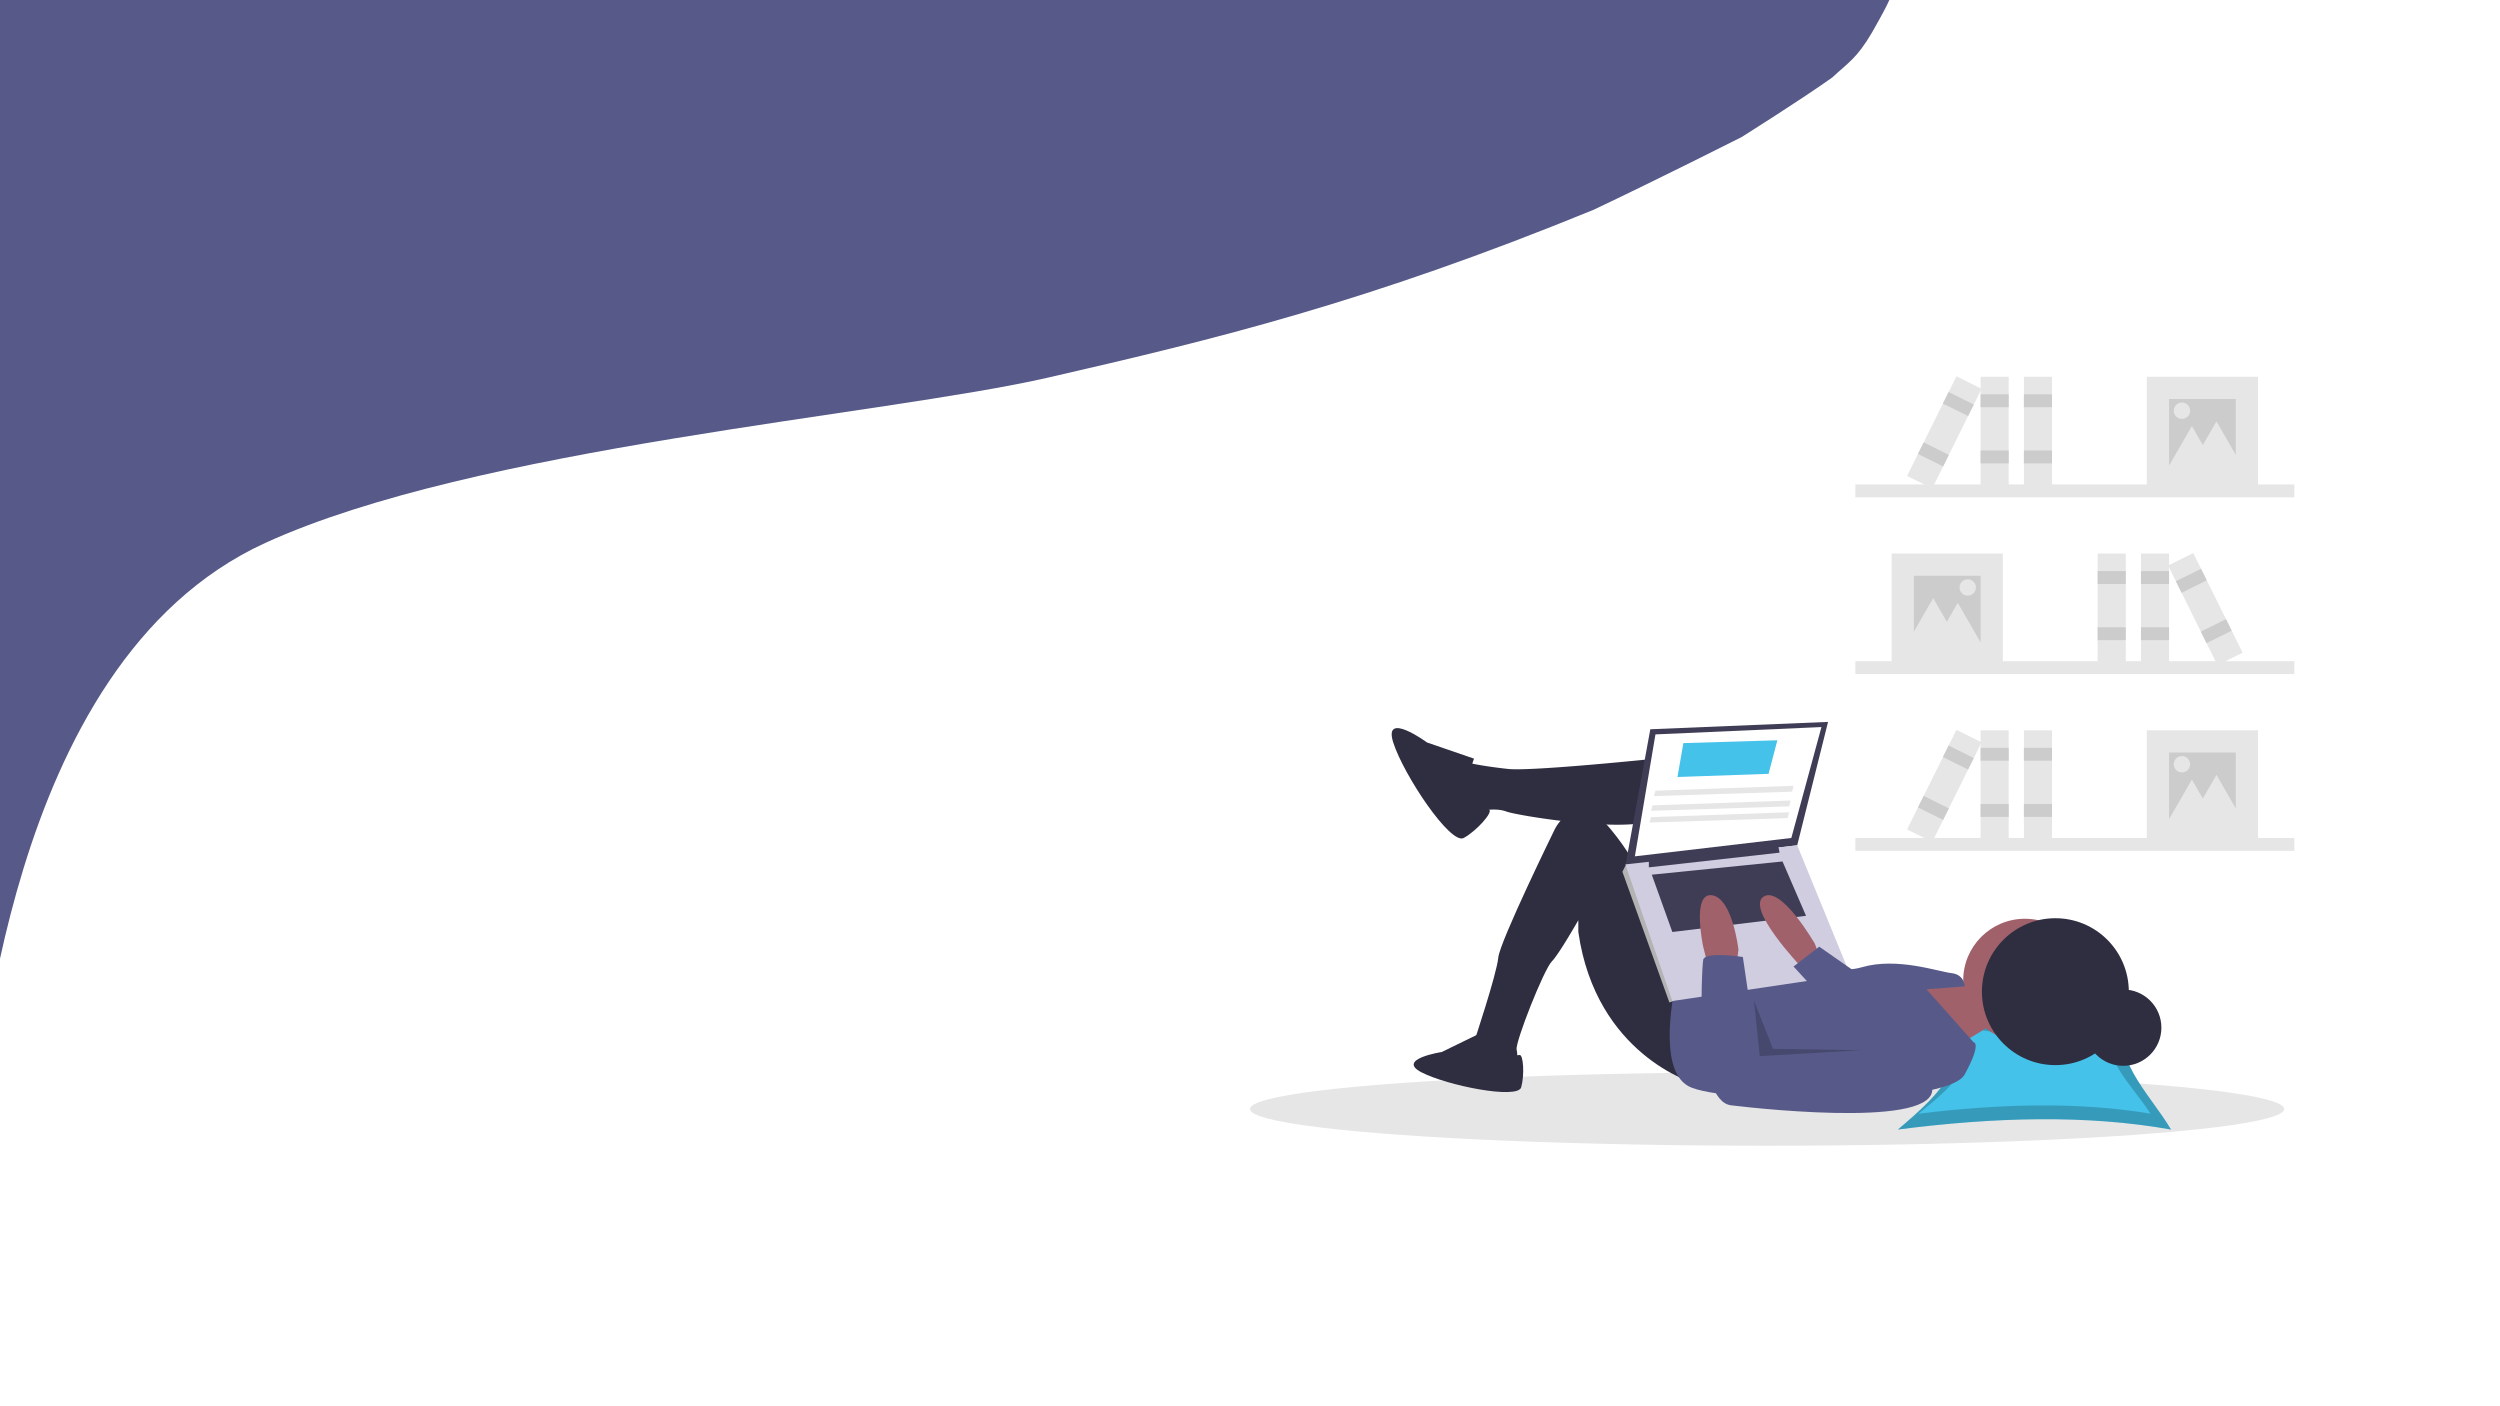 <svg xmlns="http://www.w3.org/2000/svg" xmlns:xlink="http://www.w3.org/1999/xlink" width="1920" height="1080" viewBox="0 0 1920 1080">
  <defs>
    <filter id="Caminho_32" x="-190.316" y="-397.157" width="1718.209" height="1258.736" filterUnits="userSpaceOnUse">
      <feOffset dx="8" dy="8" input="SourceAlpha"/>
      <feGaussianBlur stdDeviation="4" result="blur"/>
      <feFlood flood-opacity="0.2"/>
      <feComposite operator="in" in2="blur"/>
      <feComposite in="SourceGraphic"/>
    </filter>
    <clipPath id="clip-tela_inicial_1">
      <rect width="1920" height="1080"/>
    </clipPath>
  </defs>
  <g id="tela_inicial_1" data-name="tela_inicial – 1" clip-path="url(#clip-tela_inicial_1)">
    <rect width="1920" height="1080" fill="rgba(255,255,255,0)"/>
    <g transform="matrix(1, 0, 0, 1, 0, 0)" filter="url(#Caminho_32)">
      <path id="Caminho_32-2" data-name="Caminho 32" d="M-30,837.578c10.783-3.9,20.8-338.925,225.789-432.631,160.782-73.5,473.692-97.7,601.579-127.053S1042.1,220.21,1215.789,149.158c48.718-23.03,113.562-55.774,113.562-55.774s46.086-28.921,69.9-45.932c12.07-11.365,18.676-14.317,30.583-34.73,1.768-2.989,8.562-15.161,11.19-20.494C1463.614-53.622,1500-160.316,1500-160.316L1507.893-304l-224.21-56.842L391.578-386.1-4.737-397.157-82.105-280.315-165.789-.842-186.316,228.1V524.947s33.158,183.158,20.526,192.631S-30,837.578-30,837.578Z" transform="translate(0 4)" fill="#575a89"/>
    </g>
    <g id="undraw_researching_22gp" transform="translate(960 288.999)">
      <rect id="Retângulo_2" data-name="Retângulo 2" width="337.121" height="9.889" transform="translate(464.906 218.808)" fill="#e6e6e6"/>
      <rect id="Retângulo_3" data-name="Retângulo 3" width="85.404" height="85.404" transform="translate(492.774 136.101)" fill="#e6e6e6"/>
      <rect id="Retângulo_4" data-name="Retângulo 4" width="51.243" height="51.243" transform="translate(509.855 153.182)" fill="#ccc"/>
      <rect id="Retângulo_5" data-name="Retângulo 5" width="21.576" height="85.404" transform="translate(684.259 136.101)" fill="#e6e6e6"/>
      <rect id="Retângulo_6" data-name="Retângulo 6" width="21.576" height="9.889" transform="translate(684.259 149.586)" fill="#ccc"/>
      <rect id="Retângulo_7" data-name="Retângulo 7" width="21.576" height="9.889" transform="translate(684.259 192.737)" fill="#ccc"/>
      <rect id="Retângulo_8" data-name="Retângulo 8" width="21.576" height="85.404" transform="translate(650.997 136.101)" fill="#e6e6e6"/>
      <rect id="Retângulo_9" data-name="Retângulo 9" width="21.576" height="9.889" transform="translate(650.997 149.586)" fill="#ccc"/>
      <rect id="Retângulo_10" data-name="Retângulo 10" width="21.576" height="9.889" transform="translate(650.997 192.737)" fill="#ccc"/>
      <rect id="Retângulo_11" data-name="Retângulo 11" width="21.576" height="85.404" transform="matrix(0.896, -0.444, 0.444, 0.896, 705.089, 145.322)" fill="#e6e6e6"/>
      <rect id="Retângulo_12" data-name="Retângulo 12" width="21.576" height="9.889" transform="matrix(0.896, -0.444, 0.444, 0.896, 711.072, 157.406)" fill="#ccc"/>
      <rect id="Retângulo_13" data-name="Retângulo 13" width="21.576" height="9.889" transform="matrix(0.896, -0.444, 0.444, 0.896, 730.218, 196.078)" fill="#ccc"/>
      <path id="Caminho_1" data-name="Caminho 1" d="M524.688,170.382,535.554,189.2l10.865,18.819H502.958L513.823,189.2Z" fill="#e6e6e6"/>
      <path id="Caminho_2" data-name="Caminho 2" d="M543.567,173.978,554.432,192.8,565.3,211.616H521.837L532.7,192.8Z" fill="#e6e6e6"/>
      <circle id="Elipse_1" data-name="Elipse 1" cx="6.293" cy="6.293" r="6.293" transform="translate(544.916 155.878)" fill="#e6e6e6"/>
      <rect id="Retângulo_14" data-name="Retângulo 14" width="337.121" height="9.889" transform="translate(802.027 92.949) rotate(180)" fill="#e6e6e6"/>
      <rect id="Retângulo_15" data-name="Retângulo 15" width="85.404" height="85.404" transform="translate(774.158 85.757) rotate(180)" fill="#e6e6e6"/>
      <rect id="Retângulo_16" data-name="Retângulo 16" width="51.243" height="51.243" transform="translate(757.078 68.676) rotate(180)" fill="#ccc"/>
      <rect id="Retângulo_17" data-name="Retângulo 17" width="21.576" height="85.404" transform="translate(582.673 85.757) rotate(180)" fill="#e6e6e6"/>
      <rect id="Retângulo_18" data-name="Retângulo 18" width="21.576" height="9.889" transform="translate(582.673 23.727) rotate(180)" fill="#ccc"/>
      <rect id="Retângulo_19" data-name="Retângulo 19" width="21.576" height="9.889" transform="translate(582.673 66.879) rotate(180)" fill="#ccc"/>
      <rect id="Retângulo_20" data-name="Retângulo 20" width="21.576" height="85.404" transform="translate(615.936 85.757) rotate(180)" fill="#e6e6e6"/>
      <rect id="Retângulo_21" data-name="Retângulo 21" width="21.576" height="9.889" transform="translate(615.936 23.727) rotate(180)" fill="#ccc"/>
      <rect id="Retângulo_22" data-name="Retângulo 22" width="21.576" height="9.889" transform="translate(615.936 66.879) rotate(180)" fill="#ccc"/>
      <rect id="Retângulo_23" data-name="Retângulo 23" width="21.576" height="85.404" transform="matrix(-0.896, -0.444, 0.444, -0.896, 523.95, 86.111)" fill="#e6e6e6"/>
      <rect id="Retângulo_24" data-name="Retângulo 24" width="21.576" height="9.889" transform="matrix(-0.896, -0.444, 0.444, -0.896, 551.472, 30.52)" fill="#ccc"/>
      <rect id="Retângulo_25" data-name="Retângulo 25" width="21.576" height="9.889" transform="matrix(-0.896, -0.444, 0.444, -0.896, 532.326, 69.193)" fill="#ccc"/>
      <path id="Caminho_3" data-name="Caminho 3" d="M742.244,34.634,731.379,53.453,720.514,72.272h43.461L753.109,53.453Z" fill="#e6e6e6"/>
      <path id="Caminho_4" data-name="Caminho 4" d="M723.365,38.23,712.5,57.049,701.635,75.868H745.1L734.231,57.049Z" fill="#e6e6e6"/>
      <circle id="Elipse_2" data-name="Elipse 2" cx="6.293" cy="6.293" r="6.293" transform="translate(709.431 20.131)" fill="#e6e6e6"/>
      <rect id="Retângulo_26" data-name="Retângulo 26" width="337.121" height="9.889" transform="translate(802.027 364.445) rotate(180)" fill="#e6e6e6"/>
      <rect id="Retângulo_27" data-name="Retângulo 27" width="85.404" height="85.404" transform="translate(774.158 357.253) rotate(180)" fill="#e6e6e6"/>
      <rect id="Retângulo_28" data-name="Retângulo 28" width="51.243" height="51.243" transform="translate(757.078 340.172) rotate(180)" fill="#ccc"/>
      <rect id="Retângulo_29" data-name="Retângulo 29" width="21.576" height="85.404" transform="translate(582.673 357.253) rotate(180)" fill="#e6e6e6"/>
      <rect id="Retângulo_30" data-name="Retângulo 30" width="21.576" height="9.889" transform="translate(582.673 295.222) rotate(180)" fill="#ccc"/>
      <rect id="Retângulo_31" data-name="Retângulo 31" width="21.576" height="9.889" transform="translate(582.673 338.373) rotate(180)" fill="#ccc"/>
      <rect id="Retângulo_32" data-name="Retângulo 32" width="21.576" height="85.404" transform="translate(615.936 357.253) rotate(180)" fill="#e6e6e6"/>
      <rect id="Retângulo_33" data-name="Retângulo 33" width="21.576" height="9.889" transform="translate(615.936 295.222) rotate(180)" fill="#ccc"/>
      <rect id="Retângulo_34" data-name="Retângulo 34" width="21.576" height="9.889" transform="translate(615.936 338.373) rotate(180)" fill="#ccc"/>
      <rect id="Retângulo_35" data-name="Retângulo 35" width="21.576" height="85.404" transform="matrix(-0.896, -0.444, 0.444, -0.896, 523.95, 357.606)" fill="#e6e6e6"/>
      <rect id="Retângulo_36" data-name="Retângulo 36" width="21.576" height="9.889" transform="matrix(-0.896, -0.444, 0.444, -0.896, 551.472, 302.016)" fill="#ccc"/>
      <rect id="Retângulo_37" data-name="Retângulo 37" width="21.576" height="9.889" transform="matrix(-0.896, -0.444, 0.444, -0.896, 532.326, 340.687)" fill="#ccc"/>
      <path id="Caminho_5" data-name="Caminho 5" d="M742.244,306.129l-10.865,18.819-10.865,18.82h43.461l-10.866-18.82Z" fill="#e6e6e6"/>
      <path id="Caminho_6" data-name="Caminho 6" d="M723.365,309.725,712.5,328.544l-10.865,18.82H745.1l-10.865-18.82Z" fill="#e6e6e6"/>
      <circle id="Elipse_3" data-name="Elipse 3" cx="6.293" cy="6.293" r="6.293" transform="translate(709.431 291.626)" fill="#e6e6e6"/>
      <ellipse id="Elipse_4" data-name="Elipse 4" cx="397.129" cy="28.205" rx="397.129" ry="28.205" transform="translate(0 534.506)" fill="#e6e6e6"/>
      <path id="Caminho_7" data-name="Caminho 7" d="M906.373,733.048c-64.755-11.525-135.567-9.609-209.847,0,33.855-28.581,63.075-57.163,29.219-85.744,66.039,13.624,75.289,12.245,148.752,0C857.459,675.885,889.334,704.467,906.373,733.048Z" transform="translate(-198.987 -154.542)" fill="#44c2ea"/>
      <path id="Caminho_8" data-name="Caminho 8" d="M906.373,733.048c-64.755-11.525-135.567-9.609-209.847,0,33.855-28.581,63.075-57.163,29.219-85.744,66.039,13.624,75.289,12.245,148.752,0C857.459,675.885,889.334,704.467,906.373,733.048Z" transform="translate(-198.987 -154.542)" opacity="0.2"/>
      <path id="Caminho_9" data-name="Caminho 9" d="M890.578,720.854c-55.007-9.2-115.159-7.67-178.257,0,28.759-22.814,53.58-45.628,24.821-68.442,56.1,10.875,63.955,9.774,126.359,0C849.027,675.226,876.1,698.04,890.578,720.854Z" transform="translate(-198.987 -154.542)" fill="#44c2ea"/>
      <circle id="Elipse_5" data-name="Elipse 5" cx="29.309" cy="29.309" r="29.309" transform="translate(641.331 470.935)" fill="#2f2e41"/>
      <path id="Caminho_10" data-name="Caminho 10" d="M537.591,466.249l20.308,3.385,10.154,29.333L538.72,517.019l-33.847-50.77h32.718Z" fill="#a0616a"/>
      <circle id="Elipse_6" data-name="Elipse 6" cx="47.385" cy="47.385" r="47.385" transform="translate(547.745 416.608)" fill="#a0616a"/>
      <path id="Caminho_11" data-name="Caminho 11" d="M532.372,445.919S417.3,458.329,396.987,456.073s-29.333-4.513-29.333-4.513-13.539,18.051-6.769,25.949a48.822,48.822,0,0,0,13.539,11.282s12.41-3.385,21.436,0S496.27,506.842,512.064,493.3,532.372,445.919,532.372,445.919Z" transform="translate(-198.987 -154.542)" fill="#2f2e41"/>
      <path id="Caminho_12" data-name="Caminho 12" d="M540.27,697.509S464.68,676.073,451.142,581.3v-9.026s-14.957,26.238-20.309,31.59c-6.205,6.205-28.205,62.052-27.077,67.693s0,7.9,0,7.9l-32.718-3.385V665.919s17.487-52.462,18.615-64.872,43.436-98.718,43.436-98.718,15.795-32.718,42.872,0,29.333,55.282,29.333,55.282L540.269,625.3Z" transform="translate(-198.987 -154.542)" fill="#2f2e41"/>
      <path id="Caminho_13" data-name="Caminho 13" d="M371.038,448.175l-36.1-12.41s-33.846-24.821-25.949,0,44,78.975,54.154,73.334,22.366-19.643,19.644-21.668S362.013,470.739,371.038,448.175Z" transform="translate(-198.987 -154.542)" fill="#2f2e41"/>
      <path id="Caminho_14" data-name="Caminho 14" d="M375.4,659.259l-29.144,14.233s-35.244,5.422-15.589,15.589,73.876,21.011,76.587,11.522,1.635-25.236-1.216-24.818S383.535,678.236,375.4,659.259Z" transform="translate(-198.987 -154.542)" fill="#2f2e41"/>
      <path id="Caminho_15" data-name="Caminho 15" d="M525.6,623.048s-14.667,63.18,10.154,76.718,198.565,15.795,212.1-9.026,6.769-24.821,6.769-24.821l-36.1-40.615,29.333-2.256s0-9.026-10.154-10.154-41.744-12.41-68.821-4.513-42.872-15.795-42.872-15.795Z" transform="translate(-198.987 -154.542)" fill="#575a89"/>
      <path id="Caminho_16" data-name="Caminho 16" d="M307.437,271.069l-19.18,104.924,132-15.8,23.692-94.77Z" fill="#3f3d56"/>
      <path id="Caminho_17" data-name="Caminho 17" d="M311.386,275.018l-15.795,93.641,120.154-14.1,23.128-85.18Z" fill="#fff"/>
      <path id="Caminho_18" data-name="Caminho 18" d="M292.77,377.121l-4.513-1.128L286,380.505l36.1,100.411,3.395-1.3,1.117-6.6Z" fill="#b3b3b3"/>
      <path id="Caminho_19" data-name="Caminho 19" d="M288.257,374.864l36.1,104.924L460.873,459.48,420.258,360.2Z" fill="#d0cde1"/>
      <path id="Caminho_20" data-name="Caminho 20" d="M306.309,371.48v5.641l100.41-11.282-1.128-5.641Z" fill="#3f3d56"/>
      <path id="Caminho_21" data-name="Caminho 21" d="M308.565,382.762l15.795,44,102.667-12.41-18.051-41.744Z" fill="#3f3d56"/>
      <path id="Caminho_22" data-name="Caminho 22" d="M636.167,599.355l-3.385-9.026s-25.949-45.128-39.487-36.1S621.5,607.252,621.5,607.252h13.539Z" transform="translate(-198.987 -154.542)" fill="#a0616a"/>
      <path id="Caminho_23" data-name="Caminho 23" d="M550.424,606.124l-3.385-13.539s-9.026-41.744,6.769-39.487,20.308,41.744,20.308,41.744l-1.128,9.026Z" transform="translate(-198.987 -154.542)" fill="#a0616a"/>
      <path id="Caminho_24" data-name="Caminho 24" d="M577.5,600.483s-29.333-4.513-30.462,2.256-6.769,108.308,21.436,111.693,168.1,18.051,153.436-16.923-37.231-30.462-37.231-30.462l-95.9,10.154Z" transform="translate(-198.987 -154.542)" fill="#575a89"/>
      <path id="Caminho_25" data-name="Caminho 25" d="M467.078,458.916l-29.9-20.872-19.744,15.231,24.821,27.077Z" fill="#575a89"/>
      <path id="Caminho_26" data-name="Caminho 26" d="M386.976,479.224l4.512,42.872,77.847-4.513-67.693-1.128Z" opacity="0.2"/>
      <circle id="Elipse_7" data-name="Elipse 7" cx="56.41" cy="56.41" r="56.41" transform="translate(562.111 416.193)" fill="#2f2e41"/>
      <path id="Caminho_27" data-name="Caminho 27" d="M328.309,307.736l69.949-2.435,6.769-25.77-72.205,2.179Z" fill="#44c2ea"/>
      <path id="Caminho_28" data-name="Caminho 28" d="M310.258,322.4l106.051-3.385,1.128-4.513-106.051,3.734Z" fill="#e6e6e6"/>
      <path id="Caminho_29" data-name="Caminho 29" d="M308,333.685,414.053,330.3l1.128-4.513-106.052,3.734Z" fill="#e6e6e6"/>
      <path id="Caminho_30" data-name="Caminho 30" d="M306.873,342.71l106.051-3.384,1.129-4.513L308,338.546Z" fill="#e6e6e6"/>
    </g>
  </g>
</svg>
